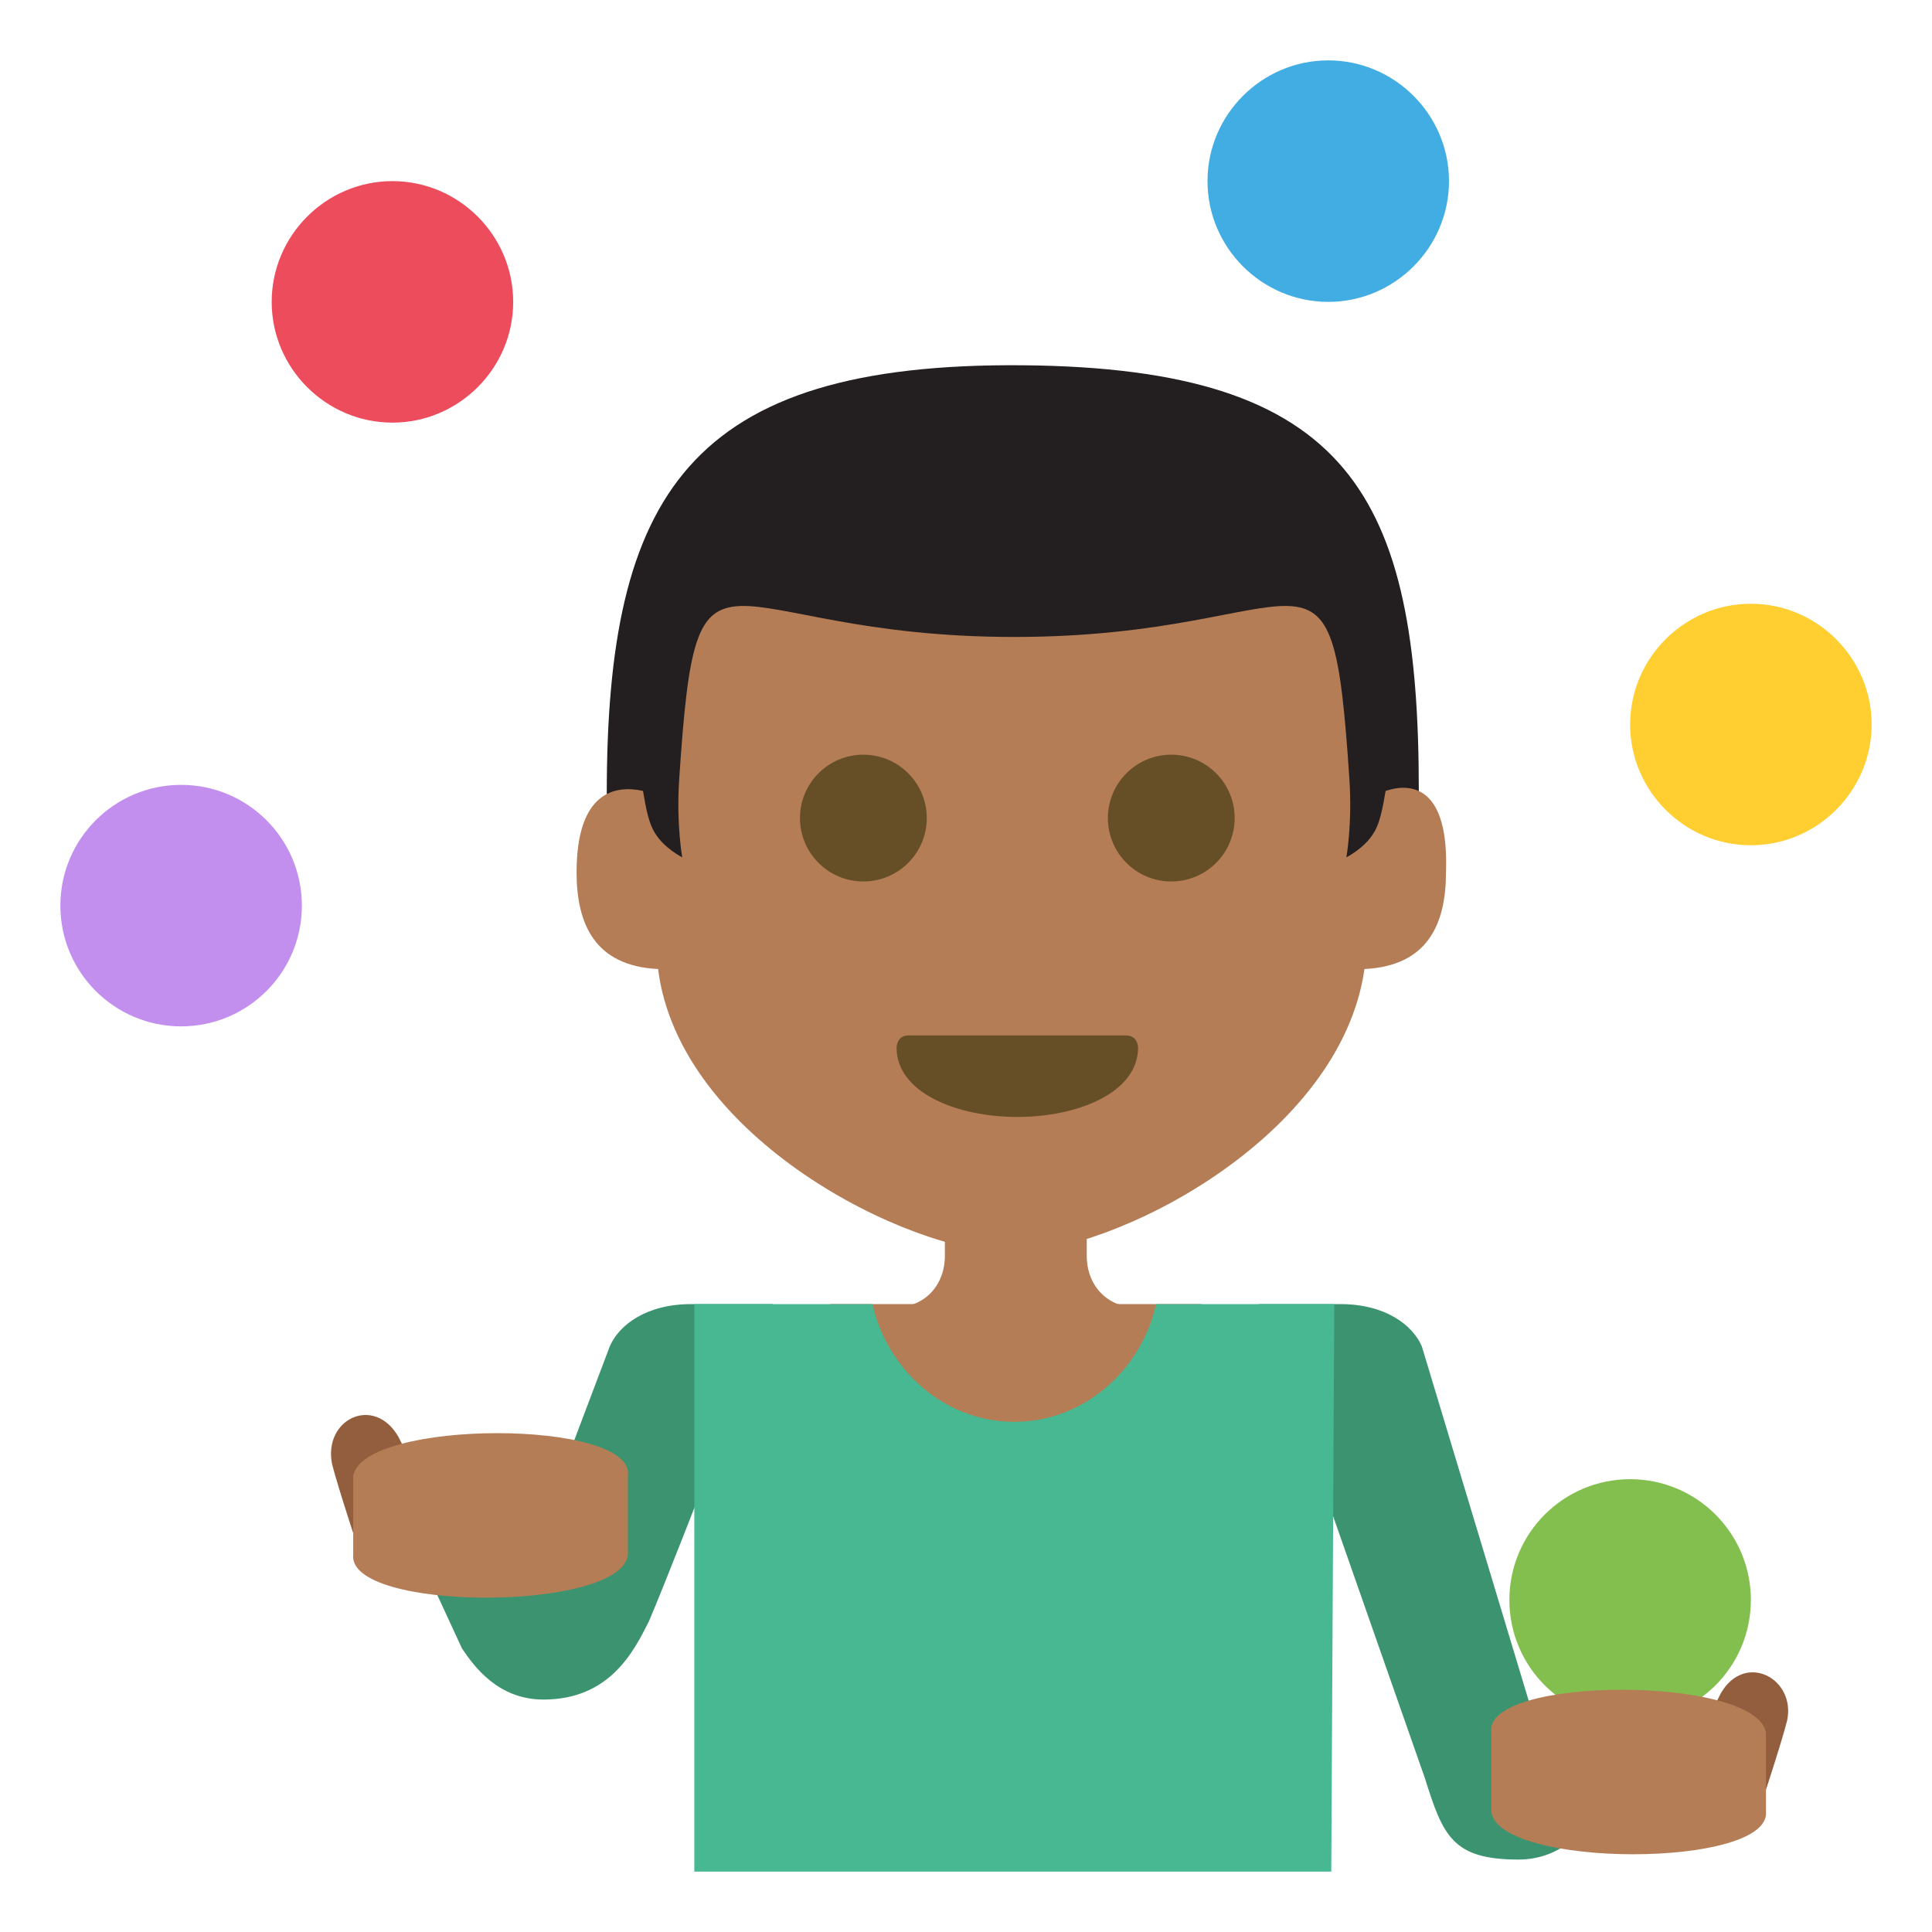 <svg xmlns="http://www.w3.org/2000/svg" width="1em" height="1em" viewBox="0 0 64 64"><path fill="#42ade2" d="M48 6c0 2.2-1.8 4-4 4s-4-1.8-4-4s1.8-4 4-4s4 1.8 4 4"/><circle cx="6" cy="30" r="4" fill="#c28fef"/><path fill="#ed4c5c" d="M17 10c0 2.2-1.8 4-4 4s-4-1.8-4-4s1.8-4 4-4s4 1.8 4 4"/><path fill="#ffce31" d="M62 24c0 2.2-1.8 4-4 4s-4-1.8-4-4s1.8-4 4-4s4 1.8 4 4"/><circle cx="54" cy="53" r="4" fill="#83bf4f"/><path fill="#935e3e" d="m57 56.1l-1.3 2.6l2.5 1.5s.8-2.4 1-3.2c.3-1.4-1.4-2.3-2.2-.9"/><path fill="#3b946f" d="M18 56.3c2.2 0 3-1.6 3.5-2.6c1.1-2.6 4.1-10.5 4.1-10.5h-2.7c-1.5 0-2.4.7-2.7 1.4L17.4 52h-3.3l1.2 2.6c.4.6 1.2 1.7 2.7 1.7m32.3 5.3c-2.2 0-2.5-.8-3.1-2.7l-5.5-15.7h2.7c1.5 0 2.4.7 2.7 1.4l3.8 12.6h3.3L53 59.9c-.4.6-1.2 1.7-2.7 1.7"/><path fill="#935e3e" d="m13.2 47.6l1.3 2.6l-2.5 1.5s-.8-2.4-1-3.2c-.3-1.5 1.4-2.3 2.2-.9"/><g fill="#b47d56"><path d="M11.7 51.5v-2.6c.3-1.9 9.4-1.9 9.1 0v2.6c-.2 1.9-9.3 1.9-9.1 0M58.5 60v-2.6c-.3-1.9-9.4-1.9-9.1 0V60c.2 1.9 9.3 1.9 9.1 0M36 41.6v-1.7h-4.7v1.7c0 1-.7 1.7-1.6 1.7h7.9c-.9 0-1.6-.7-1.6-1.7"/><path d="M27.5 43.2h12.3v7.1H27.5z"/></g><path fill="#47b892" d="M44.2 43.2h-5.9c-.5 2.2-2.4 3.9-4.7 3.9s-4.2-1.7-4.7-3.9H23V62h21.1z"/><path fill="#231f20" d="m20.1 26.3l1.4 2.6h24.4l1.1-2.7c0-9.8-2.3-14-13.1-14.1c-11.1-.1-13.8 4.3-13.8 14.2"/><path fill="#b47d56" d="M45.9 26.2c-.1.6-.2 1.1-.4 1.4c-.3.5-.9.8-.9.8s.2-1.1.1-2.6c-.6-9-1.1-4.7-11.1-4.7s-10.5-4.3-11.1 4.7c-.1 1.5.1 2.6.1 2.6s-.6-.3-.9-.8c-.2-.3-.3-.8-.4-1.4c-.9-.2-2.2 0-2.2 2.7c0 1.7.6 3.1 2.7 3.2c.7 5.6 8.3 9.4 11.7 9.4s10.9-3.8 11.7-9.4c2.1-.1 2.7-1.5 2.7-3.2c.1-2.8-1.1-3-2-2.7"/><g fill="#664e27"><circle cx="28.6" cy="27.1" r="2.1"/><circle cx="38.8" cy="27.1" r="2.1"/><path d="M37.7 34.7c0 1.5-2 2.3-4 2.3s-4-.8-4-2.3c0 0 0-.4.4-.4h7.2c.4 0 .4.4.4.4"/></g></svg>